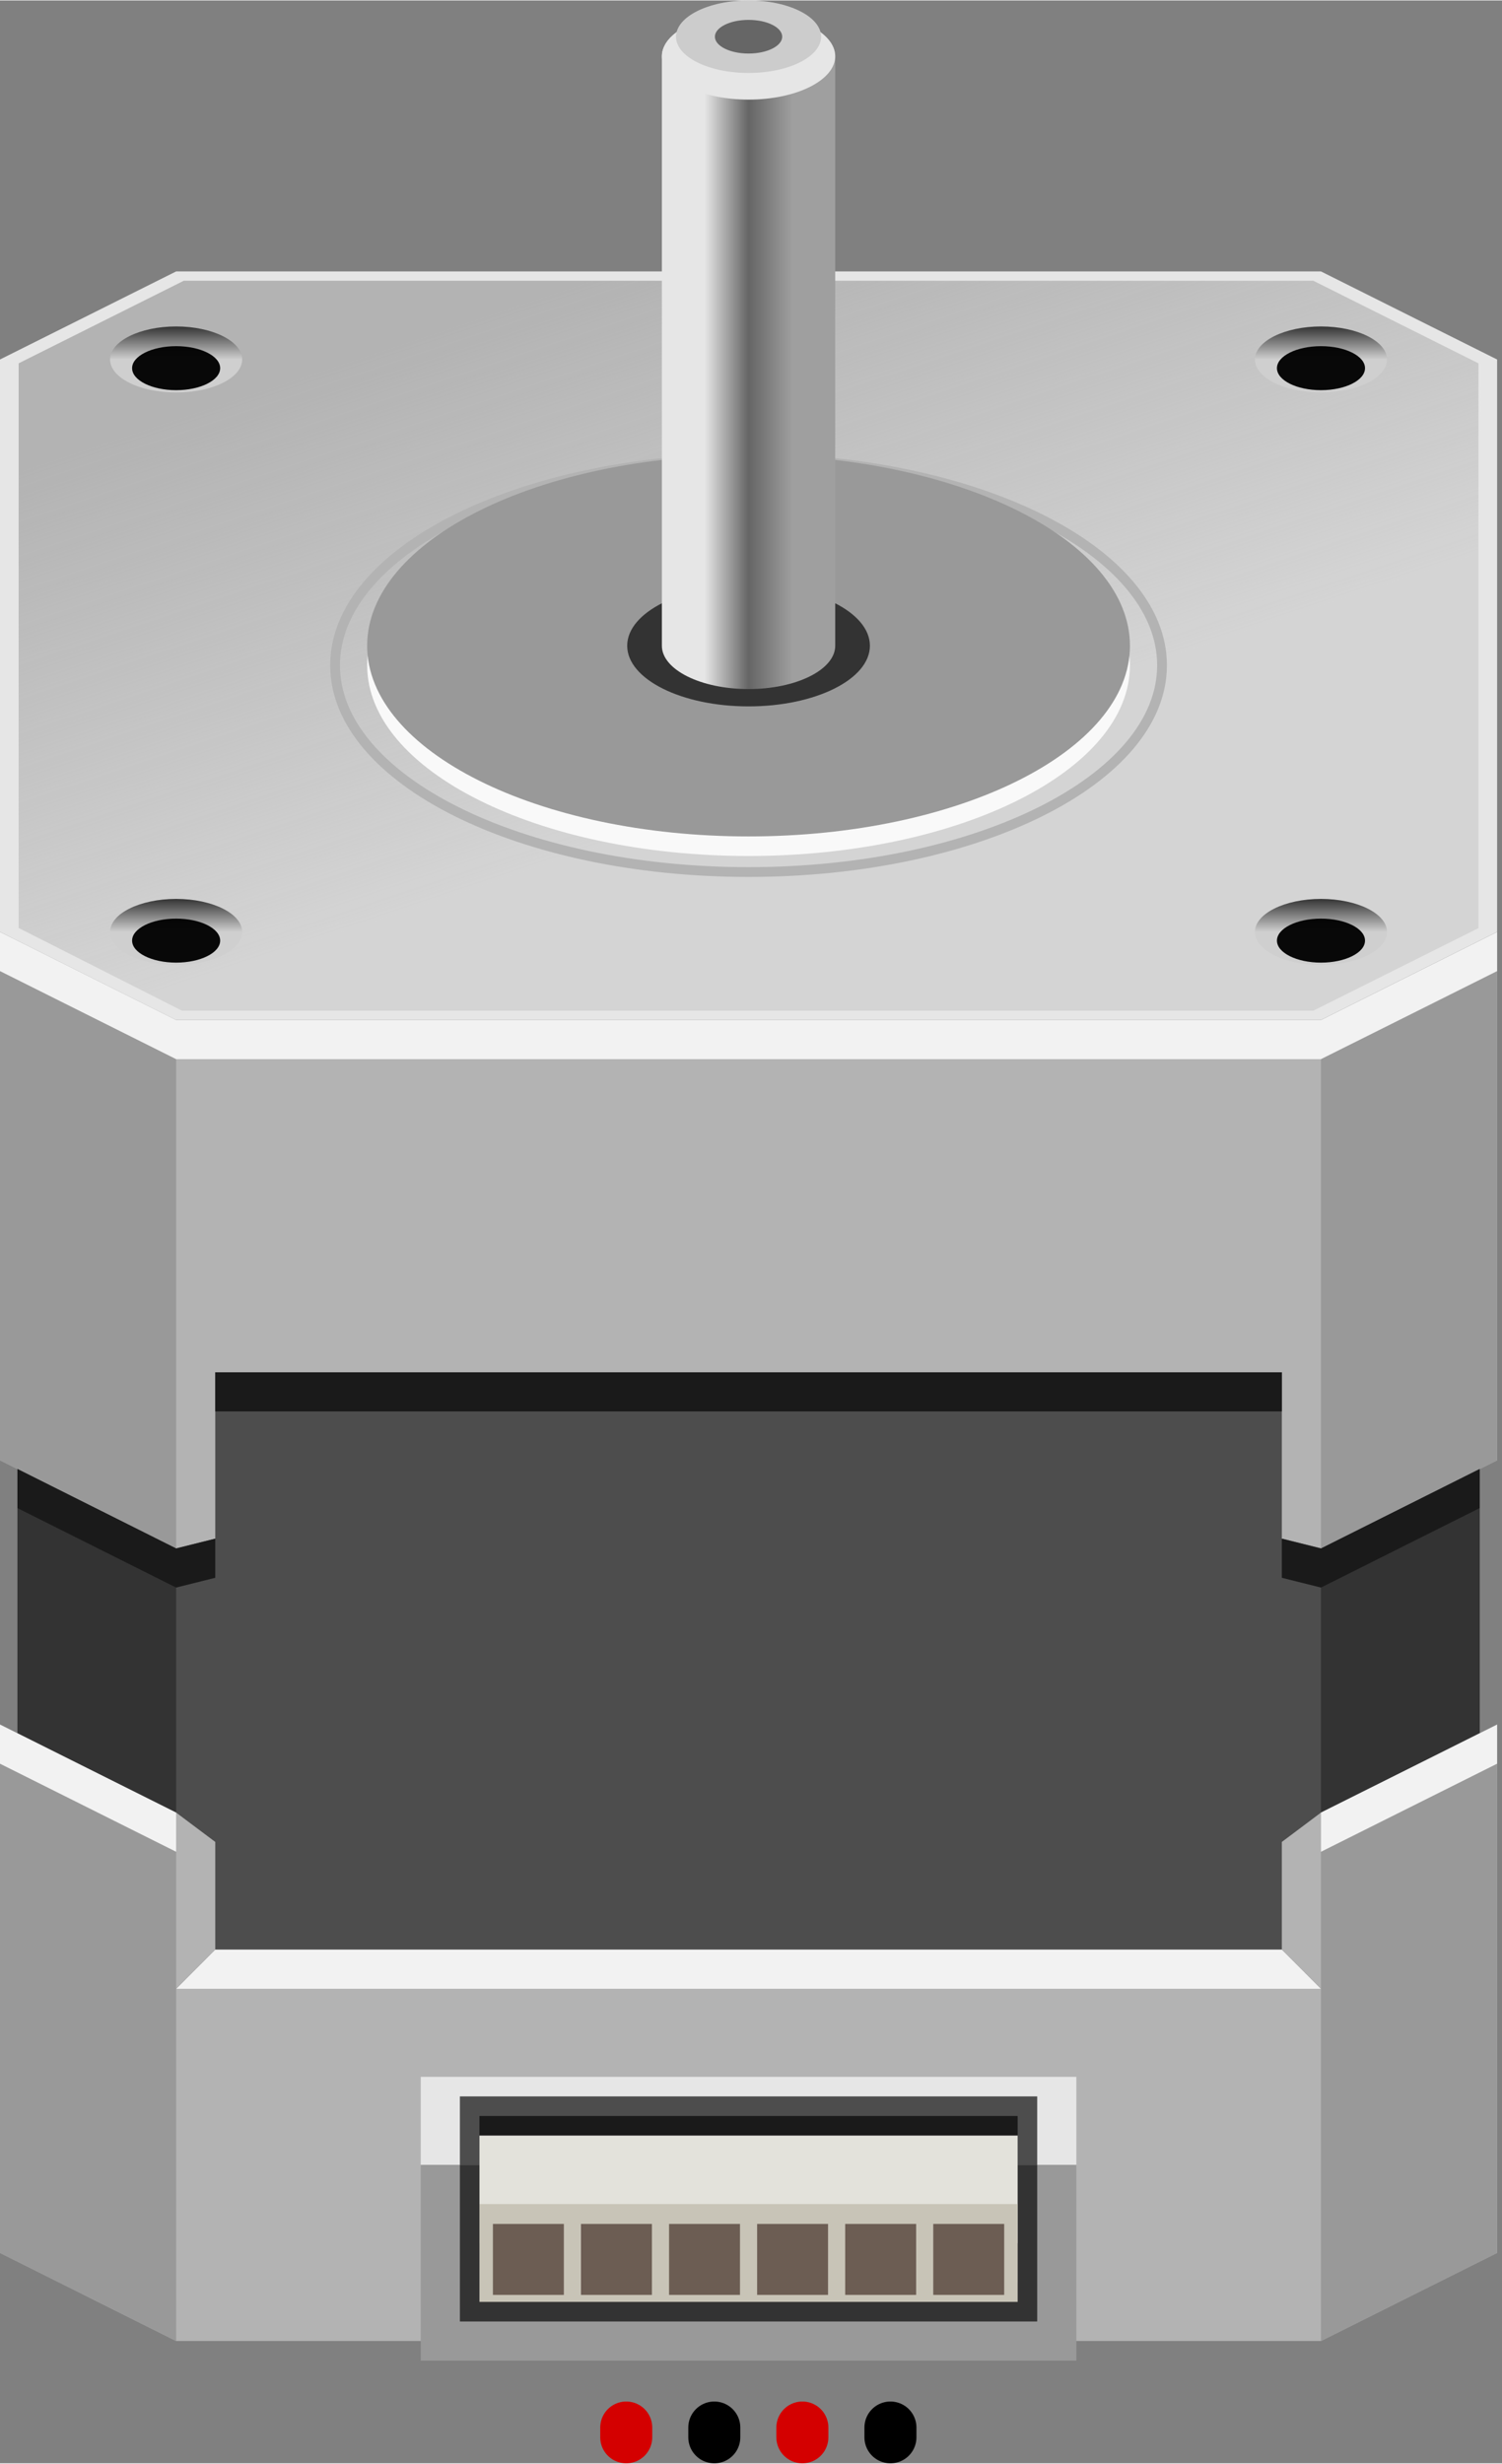 <?xml version='1.0' encoding='UTF-8' standalone='no'?>
<!-- Created with Fritzing (http://www.fritzing.org/) -->
<svg xmlns:svg='http://www.w3.org/2000/svg' xmlns='http://www.w3.org/2000/svg' version='1.2' baseProfile='tiny' x='0in' y='0in' width='1.665in' height='2.731in' viewBox='0 0 119.906 196.604' >
<rect x="0" y="0" width="119.906" height="196.604" fill="#808080" stroke="none"/>
<path stroke='#d40000' stroke-width='4.152' stroke-linecap='round' stroke-linejoin='round' fill='none' d='M64.054,193.747L64.054,194.528' />
<path stroke='#d40000' stroke-width='4.152' stroke-linecap='round' stroke-linejoin='round' fill='none' d='M49.993,193.747L49.993,194.528' />
<path stroke='#000000' stroke-width='4.152' stroke-linecap='round' stroke-linejoin='round' fill='none' d='M57.023,193.747L57.023,194.528' />
<path stroke='#000000' stroke-width='4.152' stroke-linecap='round' stroke-linejoin='round' fill='none' d='M71.084,193.747L71.084,194.528' />
<g partID='88490'><g  id="breadboard">
 <linearGradient  gradientUnits="userSpaceOnUse" id="linearGradient4678" y1="14.061" y2="77.333" x1="28.121" x2="70.303">
  <stop  offset="0" id="stop3293" style="stop-color:#b3b3b3;stop-opacity:1;"/>
  <stop  offset="1" id="stop3295" style="stop-color:#b3b3b3;stop-opacity:0.351;"/>
 </linearGradient>
 <linearGradient  gradientUnits="userSpaceOnUse" id="linearGradient4682" y1="70.303" y2="70.303" x1="56.242" gradientTransform="translate(0,-76.5)" x2="63.273">
  <stop  offset="0" id="stop3416" style="stop-color:#e6e6e6;stop-opacity:1;"/>
  <stop  offset="0.5" id="stop3422" style="stop-color:#656565;stop-opacity:1;"/>
  <stop  offset="1" id="stop3418" style="stop-color:#9f9f9f;stop-opacity:1;"/>
 </linearGradient>
 <linearGradient  gradientUnits="userSpaceOnUse" id="linearGradient2811" y1="7.03" y2="14.061" x1="14.061" x2="14.061">
  <stop  offset="0" id="stop3221" style="stop-color:#000000;stop-opacity:1;"/>
  <stop  offset="1" id="stop3223" style="stop-color:#cfcfcf;stop-opacity:1;"/>
 </linearGradient>
 <g transform="matrix(1, 0, 0, 1, 0, 21.632)">
  <g  id="StepperMotor">
   <g transform="matrix(1, 0, 0, 1, 0, -59.758)">
    <path  stroke-width="0.781" id="MotorHousing" fill-opacity="1" stroke-opacity="1" fill="#4d4d4d" d="M1.391,120.906L1.391,217.085L14.378,223.578L105.186,223.578L118.124,217.085L118.124,120.906L1.391,120.906z" stroke="none" style="fill-rule:evenodd;stroke-linecap:butt;stroke-linejoin:miter;marker:none;marker-start:none;marker-mid:none;marker-end:none;stroke-miterlimit:4;stroke-dashoffset:0;visibility:visible;display:inline;overflow:visible;enable-background:accumulate"/>
   </g>
   <path  stroke-width="0.781" id="MotorHousingShade" fill-opacity="1" stroke-opacity="1" fill="#333333" d="M1.391,85.438L1.391,127.619L14.061,133.966L14.061,91.784L1.391,85.438zM118.124,84.656L105.454,91.003L105.454,133.185L118.124,126.838L118.124,84.656z" stroke="none" style="fill-rule:evenodd;stroke-linecap:butt;stroke-linejoin:miter;marker:none;marker-start:none;marker-mid:none;marker-end:none;stroke-miterlimit:4;stroke-dashoffset:0;visibility:visible;display:inline;overflow:visible;enable-background:accumulate"/>
   <path  stroke-width="0.781" id="CapTop" fill-opacity="1" stroke-opacity="1" fill="#e6e6e6" d="M0,7.03L14.061,1.46074e-06L105.454,1.46074e-06L119.515,7.03L119.515,52.727L105.454,59.758L13.881,59.758L0,52.727L0,7.03z" stroke="none" style="fill-rule:evenodd;stroke-linecap:butt;stroke-linejoin:miter;marker:none;marker-start:none;marker-mid:none;marker-end:none;stroke-miterlimit:4;stroke-dashoffset:0;visibility:visible;display:inline;overflow:visible;enable-background:accumulate"/>
   <g transform="matrix(1, 0, 0, 0.5, 0, 1.46074e-06)">
    <path  stroke-width="0.781" id="CapTopShade" fill-opacity="1" stroke-opacity="1" fill="url(#linearGradient4678)" d="M14.671,1.489L1.489,14.671L1.489,104.82L14.524,118.026L104.844,118.026L118.026,104.844L118.026,14.671L104.844,1.489L14.671,1.489z" stroke="none" style="fill-rule:evenodd;stroke-linecap:butt;stroke-linejoin:miter;marker:none;marker-start:none;marker-mid:none;marker-end:none;stroke-miterlimit:4;stroke-dashoffset:0;visibility:visible;display:inline;overflow:visible;enable-background:accumulate"/>
   </g>
   <path  stroke-width="0.781" id="CapTopGrove" stroke-opacity="1" fill="none" d="M92.766,31.441C92.766,40.551,77.978,47.945,59.758,47.945C41.537,47.945,26.749,40.551,26.749,31.441C26.749,22.331,41.537,14.937,59.758,14.937C77.978,14.937,92.766,22.331,92.766,31.441z" stroke="#b3b3b3" style="fill-rule:evenodd;stroke-linecap:butt;stroke-linejoin:miter;"/>
   <g transform="matrix(1, 0, 0, 0.5, 0, 1.46074e-06)">
    <g  id="CapTopMountHole0">
     <path  stroke-width="0.781" id="path2388" fill-opacity="1" stroke-opacity="1" fill="url(#linearGradient2811)" d="M19.333,14.061C19.333,16.971,16.971,19.333,14.061,19.333C11.15,19.333,8.788,16.971,8.788,14.061C8.788,11.15,11.15,8.788,14.061,8.788C16.971,8.788,19.333,11.15,19.333,14.061z" stroke="none" style="fill-rule:evenodd;stroke-linecap:butt;stroke-linejoin:miter;"/>
     <path  stroke-width="0.781" id="path3177" stroke-opacity="1" fill="#000000" d="M17.576,15.444C17.576,17.385,16.001,18.96,14.061,18.96C12.12,18.96,10.545,17.385,10.545,15.444C10.545,13.504,12.12,11.929,14.061,11.929C16.001,11.929,17.576,13.504,17.576,15.444z" stroke="none" style="opacity:0.96;fill-rule:evenodd;stroke-linecap:butt;stroke-linejoin:miter;"/>
    </g>
   </g>
   <g transform="matrix(1, 0, 0, 1, 91.394, 1.01549e-07)">
    <g  id="CapTopMountHole1">
     <g transform="matrix(1, 0, 0, 0.5, 0, 1.46074e-06)">
      <g >
       <path  stroke-width="0.781" id="path2388" fill-opacity="1" stroke-opacity="1" fill="url(#linearGradient2811)" d="M19.333,14.061C19.333,16.971,16.971,19.333,14.061,19.333C11.15,19.333,8.788,16.971,8.788,14.061C8.788,11.15,11.15,8.788,14.061,8.788C16.971,8.788,19.333,11.15,19.333,14.061z" stroke="none" style="fill-rule:evenodd;stroke-linecap:butt;stroke-linejoin:miter;"/>
       <path  stroke-width="0.781" id="path3177" stroke-opacity="1" fill="#000000" d="M17.576,15.444C17.576,17.385,16.001,18.96,14.061,18.96C12.12,18.96,10.545,17.385,10.545,15.444C10.545,13.504,12.12,11.929,14.061,11.929C16.001,11.929,17.576,13.504,17.576,15.444z" stroke="none" style="opacity:0.96;fill-rule:evenodd;stroke-linecap:butt;stroke-linejoin:miter;"/>
      </g>
     </g>
    </g>
   </g>
   <g transform="matrix(1, 0, 0, 1, 0, 45.697)">
    <g  id="CapTopMountHole2">
     <g transform="matrix(1, 0, 0, 1, 91.394, 1.01549e-07)">
      <g >
       <g transform="matrix(1, 0, 0, 0.5, 0, 1.46074e-06)">
        <g >
         <path  stroke-width="0.781" id="path2388" fill-opacity="1" stroke-opacity="1" fill="url(#linearGradient2811)" d="M19.333,14.061C19.333,16.971,16.971,19.333,14.061,19.333C11.15,19.333,8.788,16.971,8.788,14.061C8.788,11.15,11.15,8.788,14.061,8.788C16.971,8.788,19.333,11.15,19.333,14.061z" stroke="none" style="fill-rule:evenodd;stroke-linecap:butt;stroke-linejoin:miter;"/>
         <path  stroke-width="0.781" id="path3177" stroke-opacity="1" fill="#000000" d="M17.576,15.444C17.576,17.385,16.001,18.96,14.061,18.96C12.12,18.96,10.545,17.385,10.545,15.444C10.545,13.504,12.12,11.929,14.061,11.929C16.001,11.929,17.576,13.504,17.576,15.444z" stroke="none" style="opacity:0.96;fill-rule:evenodd;stroke-linecap:butt;stroke-linejoin:miter;"/>
        </g>
       </g>
      </g>
     </g>
    </g>
   </g>
   <g transform="matrix(1, 0, 0, 1, -91.394, 1.01549e-07)">
    <g  id="CapTopMountHole3">
     <g transform="matrix(1, 0, 0, 1, 0, 45.697)">
      <g >
       <g transform="matrix(1, 0, 0, 1, 91.394, 1.01549e-07)">
        <g >
         <g transform="matrix(1, 0, 0, 0.5, 0, 1.46074e-06)">
          <g >
           <path  stroke-width="0.781" id="path2388" fill-opacity="1" stroke-opacity="1" fill="url(#linearGradient2811)" d="M19.333,14.061C19.333,16.971,16.971,19.333,14.061,19.333C11.15,19.333,8.788,16.971,8.788,14.061C8.788,11.15,11.15,8.788,14.061,8.788C16.971,8.788,19.333,11.15,19.333,14.061z" stroke="none" style="fill-rule:evenodd;stroke-linecap:butt;stroke-linejoin:miter;"/>
           <path  stroke-width="0.781" id="path3177" stroke-opacity="1" fill="#000000" d="M17.576,15.444C17.576,17.385,16.001,18.96,14.061,18.96C12.12,18.96,10.545,17.385,10.545,15.444C10.545,13.504,12.12,11.929,14.061,11.929C16.001,11.929,17.576,13.504,17.576,15.444z" stroke="none" style="opacity:0.96;fill-rule:evenodd;stroke-linecap:butt;stroke-linejoin:miter;"/>
          </g>
         </g>
        </g>
       </g>
      </g>
     </g>
    </g>
   </g>
   <path  stroke-width="0.781" id="CapTopBevelHilite" stroke-opacity="1" fill="#f9f9f9" d="M90.204,31.441C90.204,39.844,76.564,46.664,59.758,46.664C42.951,46.664,29.311,39.844,29.311,31.441C29.311,23.038,42.951,16.218,59.758,16.218C76.564,16.218,90.204,23.038,90.204,31.441z" stroke="none" style="fill-rule:evenodd;stroke-linecap:butt;stroke-linejoin:miter;"/>
   <path  stroke-width="0.781" id="CapTopBevel" stroke-opacity="1" fill="#999999" d="M90.204,29.879C90.204,38.282,76.564,45.102,59.758,45.102C42.951,45.102,29.311,38.282,29.311,29.879C29.311,21.476,42.951,14.656,59.758,14.656C76.564,14.656,90.204,21.476,90.204,29.879z" stroke="none" style="fill-rule:evenodd;stroke-linecap:butt;stroke-linejoin:miter;"/>
   <path  stroke-width="0.781" id="CapTopShaftHole" stroke-opacity="1" fill="#333333" d="M69.445,29.879C69.445,32.553,65.105,34.722,59.758,34.722C54.41,34.722,50.07,32.553,50.07,29.879C50.07,27.205,54.41,25.035,59.758,25.035C65.105,25.035,69.445,27.205,69.445,29.879z" stroke="none" style="fill-rule:evenodd;stroke-linecap:butt;stroke-linejoin:miter;"/>
   <path  stroke-width="0.781" id="Cap" fill-opacity="1" stroke-opacity="1" fill="#b3b3b3" d="M0,52.727L0,94.909L14.061,101.939L17.185,101.158L17.185,87.879L102.33,87.879L102.33,101.158L105.454,101.939L119.515,94.909L119.515,52.727L105.454,59.758L14.061,59.758L0,52.727zM0,115.996L0,158.177L14.061,165.208L105.454,165.208L119.515,158.177L119.515,115.996L105.454,123.026L102.33,125.369L102.33,133.962L105.454,137.086L14.061,137.086L17.185,133.962L17.185,125.369L14.061,123.026L0,115.996z" stroke="none" style="fill-rule:evenodd;stroke-linecap:butt;stroke-linejoin:miter;"/>
   <path  stroke-width="0.781" id="CapShade" stroke-opacity="1" fill="#999999" d="M14.061,101.939L0,94.909L0,52.727L14.061,59.758L14.061,101.939zM105.454,101.939L119.515,94.909L119.515,52.727L105.454,59.758L105.454,101.939zM105.454,165.212L119.515,158.182L119.515,116L105.454,123.03L105.454,165.212zM14.061,165.212L0,158.182L0,116L14.061,123.03L14.061,165.212z" stroke="none" style="fill-rule:evenodd;stroke-linecap:butt;stroke-linejoin:miter;"/>
   <path  stroke-width="0.781" id="Shaft" fill-opacity="1" stroke-opacity="1" fill="url(#linearGradient4682)" d="M66.677,-17.174L66.677,29.879C66.677,31.788,63.577,33.339,59.758,33.339C55.938,33.339,52.838,31.788,52.838,29.879L52.838,-17.174C52.838,-19.084,55.938,-20.634,59.758,-20.634C63.577,-20.634,66.677,-19.084,66.677,-17.174z" stroke="none" style="fill-rule:evenodd;stroke-linecap:butt;stroke-linejoin:miter;"/>
   <path  stroke-width="0.781" id="ShaftBevel" stroke-opacity="1" fill="#e6e6e6" d="M66.677,-17.174C66.677,-15.265,63.577,-13.715,59.758,-13.715C55.938,-13.715,52.838,-15.265,52.838,-17.174C52.838,-19.084,55.938,-20.634,59.758,-20.634C63.577,-20.634,66.677,-19.084,66.677,-17.174z" stroke="none" style="fill-rule:evenodd;stroke-linecap:butt;stroke-linejoin:miter;"/>
   <path  stroke-width="0.781" id="ShaftTop" stroke-opacity="1" fill="#cccccc" d="M65.548,-18.737C65.548,-17.138,62.954,-15.841,59.758,-15.841C56.561,-15.841,53.967,-17.138,53.967,-18.737C53.967,-20.335,56.561,-21.632,59.758,-21.632C62.954,-21.632,65.548,-20.335,65.548,-18.737z" stroke="none" style="fill-rule:evenodd;stroke-linecap:butt;stroke-linejoin:miter;"/>
   <path  stroke-width="0.781" id="ShaftTopHole" stroke-opacity="1" fill="#666666" d="M62.444,-18.737C62.444,-17.995,61.24,-17.393,59.758,-17.393C58.274,-17.393,57.071,-17.995,57.071,-18.737C57.071,-19.478,58.274,-20.08,59.758,-20.08C61.24,-20.08,62.444,-19.478,62.444,-18.737z" stroke="none" style="fill-rule:evenodd;stroke-linecap:butt;stroke-linejoin:miter;"/>
   <path  stroke-width="0.781" id="CapBevelHilite" fill-opacity="1" stroke-opacity="1" fill="#f2f2f2" d="M0,52.727L0,55.852L14.061,62.882L105.454,62.882L119.515,55.852L119.515,52.727L105.454,59.758L14.061,59.758L0,52.727zM0,116L0,119.124L14.061,126.155L14.061,123.03L0,116zM119.515,116L105.454,123.03L105.454,126.155L119.515,119.124L119.515,116zM17.185,133.962L14.061,137.091L105.454,137.091L102.33,133.962L17.185,133.962z" stroke="none" style="fill-rule:evenodd;stroke-linecap:butt;stroke-linejoin:miter;marker:none;marker-start:none;marker-mid:none;marker-end:none;stroke-miterlimit:4;stroke-dashoffset:0;visibility:visible;display:inline;overflow:visible;enable-background:accumulate"/>
   <path  stroke-width="0.781" id="CapBevelShade" fill-opacity="1" stroke-opacity="1" fill="#1a1a1a" d="M17.185,87.879L17.185,91.003L102.33,91.003L102.33,87.879L17.185,87.879zM1.391,95.592L1.391,98.717L14.061,105.064L17.185,104.283L17.185,101.158L14.061,101.939L1.391,95.592zM118.124,95.592L105.454,101.939L102.33,101.158L102.33,104.283L105.454,105.064L118.124,98.717L118.124,95.592z" stroke="none" style="fill-rule:evenodd;stroke-linecap:butt;stroke-linejoin:miter;marker:none;marker-start:none;marker-mid:none;marker-end:none;stroke-miterlimit:4;stroke-dashoffset:0;visibility:visible;display:inline;overflow:visible;enable-background:accumulate"/>
   <path  stroke-width="0.781" id="CapConnectorTop" fill-opacity="1" stroke-opacity="1" fill="#e6e6e6" d="M33.589,144.121L85.926,144.121L85.926,151.151L33.589,151.151L33.589,144.121z" stroke="none" style="fill-rule:evenodd;stroke-linecap:butt;stroke-linejoin:miter;marker:none;marker-start:none;marker-mid:none;marker-end:none;stroke-miterlimit:4;stroke-dashoffset:0;visibility:visible;display:inline;overflow:visible;enable-background:accumulate"/>
   <path  stroke-width="0.781" id="CapConnector" fill-opacity="1" stroke-opacity="1" fill="#999999" d="M33.589,151.151L85.926,151.151L85.926,166.774L33.589,166.774L33.589,151.151z" stroke="none" style="fill-rule:evenodd;stroke-linecap:butt;stroke-linejoin:miter;marker:none;marker-start:none;marker-mid:none;marker-end:none;stroke-miterlimit:4;stroke-dashoffset:0;visibility:visible;display:inline;overflow:visible;enable-background:accumulate"/>
   <path  stroke-width="0.781" id="CapConnectorHousingTop" fill-opacity="1" stroke-opacity="1" fill="#4d4d4d" d="M36.714,145.683L82.801,145.683L82.801,151.151L36.714,151.151L36.714,145.683z" stroke="none" style="fill-rule:evenodd;stroke-linecap:butt;stroke-linejoin:miter;marker:none;marker-start:none;marker-mid:none;marker-end:none;stroke-miterlimit:4;stroke-dashoffset:0;visibility:visible;display:inline;overflow:visible;enable-background:accumulate"/>
   <path  stroke-width="0.781" id="CapConnectorHousing" fill-opacity="1" stroke-opacity="1" fill="#333333" d="M36.714,151.151L82.801,151.151L82.801,163.65L36.714,163.65L36.714,151.151z" stroke="none" style="fill-rule:evenodd;stroke-linecap:butt;stroke-linejoin:miter;marker:none;marker-start:none;marker-mid:none;marker-end:none;stroke-miterlimit:4;stroke-dashoffset:0;visibility:visible;display:inline;overflow:visible;enable-background:accumulate"/>
   <path  stroke-width="0.781" id="CapConnectorHousingInset" fill-opacity="1" stroke-opacity="1" fill="#4d4d4d" d="M38.276,151.151L81.239,151.151L81.239,160.525L38.276,160.525L38.276,151.151z" stroke="none" style="fill-rule:evenodd;stroke-linecap:butt;stroke-linejoin:miter;marker:none;marker-start:none;marker-mid:none;marker-end:none;stroke-miterlimit:4;stroke-dashoffset:0;visibility:visible;display:inline;overflow:visible;enable-background:accumulate"/>
   <path  stroke-width="0.781" id="CapConnectorHousingInsetBack" fill-opacity="1" stroke-opacity="1" fill="#1a1a1a" d="M38.276,147.246L81.239,147.246L81.239,155.838L38.276,155.838L38.276,147.246z" stroke="none" style="fill-rule:evenodd;stroke-linecap:butt;stroke-linejoin:miter;marker:none;marker-start:none;marker-mid:none;marker-end:none;stroke-miterlimit:4;stroke-dashoffset:0;visibility:visible;display:inline;overflow:visible;enable-background:accumulate"/>
   <g transform="matrix(1, 0, 0, 1, 0, -59.758)">
    <g  id="CapConnectorPin0">
     <path  stroke-width="2.768" id="PinBase" stroke-opacity="1" fill="none" d="M42.182,210.909L42.182,217.939" stroke="#808000" style="fill-rule:evenodd;stroke-linecap:round;stroke-linejoin:miter;stroke-miterlimit:4;stroke-dasharray:none;"/>
     <path  stroke-width="0.554" id="PinHilite" stroke-opacity="1" fill="none" d="M42.182,210.909L42.182,217.939" stroke="#ffff00" style="fill-rule:evenodd;stroke-linecap:round;stroke-linejoin:miter;stroke-miterlimit:4;stroke-dasharray:none;"/>
    </g>
   </g>
   <g transform="matrix(1, 0, 0, 1, 7.03, 0)">
    <g  id="CapConnectorPin1">
     <g transform="matrix(1, 0, 0, 1, 0, -59.758)">
      <g >
       <path  stroke-width="2.768" id="PinBase" stroke-opacity="1" fill="none" d="M42.182,210.909L42.182,217.939" stroke="#808000" style="fill-rule:evenodd;stroke-linecap:round;stroke-linejoin:miter;stroke-miterlimit:4;stroke-dasharray:none;"/>
       <path  stroke-width="0.554" id="PinHilite" stroke-opacity="1" fill="none" d="M42.182,210.909L42.182,217.939" stroke="#ffff00" style="fill-rule:evenodd;stroke-linecap:round;stroke-linejoin:miter;stroke-miterlimit:4;stroke-dasharray:none;"/>
      </g>
     </g>
    </g>
   </g>
   <g transform="matrix(1, 0, 0, 1, 14.061, 0)">
    <g  id="CapConnectorPin2">
     <g transform="matrix(1, 0, 0, 1, 0, -59.758)">
      <g >
       <path  stroke-width="2.768" id="PinBase" stroke-opacity="1" fill="none" d="M42.182,210.909L42.182,217.939" stroke="#808000" style="fill-rule:evenodd;stroke-linecap:round;stroke-linejoin:miter;stroke-miterlimit:4;stroke-dasharray:none;"/>
       <path  stroke-width="0.554" id="PinHilite" stroke-opacity="1" fill="none" d="M42.182,210.909L42.182,217.939" stroke="#ffff00" style="fill-rule:evenodd;stroke-linecap:round;stroke-linejoin:miter;stroke-miterlimit:4;stroke-dasharray:none;"/>
      </g>
     </g>
    </g>
   </g>
   <g transform="matrix(1, 0, 0, 1, 21.091, 0)">
    <g  id="CapConnectorPin3">
     <g transform="matrix(1, 0, 0, 1, 0, -59.758)">
      <g >
       <path  stroke-width="2.768" id="PinBase" stroke-opacity="1" fill="none" d="M42.182,210.909L42.182,217.939" stroke="#808000" style="fill-rule:evenodd;stroke-linecap:round;stroke-linejoin:miter;stroke-miterlimit:4;stroke-dasharray:none;"/>
       <path  stroke-width="0.554" id="PinHilite" stroke-opacity="1" fill="none" d="M42.182,210.909L42.182,217.939" stroke="#ffff00" style="fill-rule:evenodd;stroke-linecap:round;stroke-linejoin:miter;stroke-miterlimit:4;stroke-dasharray:none;"/>
      </g>
     </g>
    </g>
   </g>
   <g transform="matrix(1, 0, 0, 1, 28.121, 0)">
    <g  id="CapConnectorPin4">
     <g transform="matrix(1, 0, 0, 1, 0, -59.758)">
      <g >
       <path  stroke-width="2.768" id="PinBase" stroke-opacity="1" fill="none" d="M42.182,210.909L42.182,217.939" stroke="#808000" style="fill-rule:evenodd;stroke-linecap:round;stroke-linejoin:miter;stroke-miterlimit:4;stroke-dasharray:none;"/>
       <path  stroke-width="0.554" id="PinHilite" stroke-opacity="1" fill="none" d="M42.182,210.909L42.182,217.939" stroke="#ffff00" style="fill-rule:evenodd;stroke-linecap:round;stroke-linejoin:miter;stroke-miterlimit:4;stroke-dasharray:none;"/>
      </g>
     </g>
    </g>
   </g>
   <g transform="matrix(1, 0, 0, 1, 35.151, 0)">
    <g  id="CapConnectorPin5">
     <g transform="matrix(1, 0, 0, 1, 0, -59.758)">
      <g >
       <path  stroke-width="2.768" id="PinBase" stroke-opacity="1" fill="none" d="M42.182,210.909L42.182,217.939" stroke="#808000" style="fill-rule:evenodd;stroke-linecap:round;stroke-linejoin:miter;stroke-miterlimit:4;stroke-dasharray:none;"/>
       <path  stroke-width="0.554" id="PinHilite" stroke-opacity="1" fill="none" d="M42.182,210.909L42.182,217.939" stroke="#ffff00" style="fill-rule:evenodd;stroke-linecap:round;stroke-linejoin:miter;stroke-miterlimit:4;stroke-dasharray:none;"/>
      </g>
     </g>
    </g>
   </g>
  </g>
 </g>
 <g  id="JSTConnectorF">
  <path  stroke-width="0.781" id="HousingTop" fill-opacity="1" stroke-opacity="1" fill="#e3e2db" d="M38.276,170.44L81.239,170.44L81.239,179.032L38.276,179.032L38.276,170.44z" stroke="none" style="fill-rule:evenodd;stroke-linecap:butt;stroke-linejoin:miter;marker:none;marker-start:none;marker-mid:none;marker-end:none;stroke-miterlimit:4;stroke-dashoffset:0;visibility:visible;display:inline;overflow:visible;enable-background:accumulate"/>
  <path  stroke-width="0.781" id="Housing" fill-opacity="1" stroke-opacity="1" fill="#c8c4b7" d="M38.276,175.908L81.239,175.908L81.239,183.719L38.276,183.719L38.276,175.908z" stroke="none" style="fill-rule:evenodd;stroke-linecap:butt;stroke-linejoin:miter;marker:none;marker-start:none;marker-mid:none;marker-end:none;stroke-miterlimit:4;stroke-dashoffset:0;visibility:visible;display:inline;overflow:visible;enable-background:accumulate"/>
  <path  stroke-width="0.781" id="HousingSlots" fill-opacity="1" stroke-opacity="1" fill="#6c5d53" d="M74.502,177.495L80.165,177.495L80.165,183.159L74.502,183.159L74.502,177.495zM60.441,177.495L66.104,177.495L66.104,183.159L60.441,183.159L60.441,177.495zM53.411,177.495L59.074,177.495L59.074,183.159L53.411,183.159L53.411,177.495zM67.471,177.495L73.135,177.495L73.135,183.159L67.471,183.159L67.471,177.495zM39.35,177.495L45.013,177.495L45.013,183.159L39.35,183.159L39.35,177.495zM46.38,177.495L52.044,177.495L52.044,183.159L46.38,183.159L46.38,177.495z" stroke="none" style="fill-rule:evenodd;stroke-linecap:butt;stroke-linejoin:miter;marker:none;marker-start:none;marker-mid:none;marker-end:none;stroke-miterlimit:4;stroke-dashoffset:0;visibility:visible;display:inline;overflow:visible;enable-background:accumulate"/>
 </g>
 <rect  x="44.525" stroke-width="0.781" id="connector0pin" fill-opacity="1" stroke-opacity="1" fill="none" y="193.747" stroke="none" height="0.781" style="opacity:1;fill-rule:evenodd;stroke-linecap:butt;stroke-linejoin:miter;marker:none;marker-start:none;marker-mid:none;marker-end:none;stroke-miterlimit:4;stroke-dasharray:none;stroke-dashoffset:0;visibility:visible;display:inline;overflow:visible;enable-background:accumulate" width="0.781"/>
 <rect  x="55.461" stroke-width="0.781" id="connector1pin" fill-opacity="1" stroke-opacity="1" fill="none" y="193.747" stroke="none" height="0.781" style="opacity:1;fill-rule:evenodd;stroke-linecap:butt;stroke-linejoin:miter;marker:none;marker-start:none;marker-mid:none;marker-end:none;stroke-miterlimit:4;stroke-dasharray:none;stroke-dashoffset:0;visibility:visible;display:inline;overflow:visible;enable-background:accumulate" width="0.781"/>
 <rect  x="63.273" stroke-width="0.781" id="connector2pin" fill-opacity="1" stroke-opacity="1" fill="none" y="193.747" stroke="none" height="7.03" style="opacity:1;fill-rule:evenodd;stroke-linecap:butt;stroke-linejoin:miter;marker:none;marker-start:none;marker-mid:none;marker-end:none;stroke-miterlimit:4;stroke-dasharray:none;stroke-dashoffset:0;visibility:visible;display:inline;overflow:visible;enable-background:accumulate" width="7.03"/>
 <rect  x="76.552" stroke-width="0.781" id="connector3pin" fill-opacity="1" stroke-opacity="1" fill="none" y="193.747" stroke="none" height="7.03" style="opacity:1;fill-rule:evenodd;stroke-linecap:butt;stroke-linejoin:miter;marker:none;marker-start:none;marker-mid:none;marker-end:none;stroke-miterlimit:4;stroke-dasharray:none;stroke-dashoffset:0;visibility:visible;display:inline;overflow:visible;enable-background:accumulate" width="7.03"/>
</g>
</g></svg>